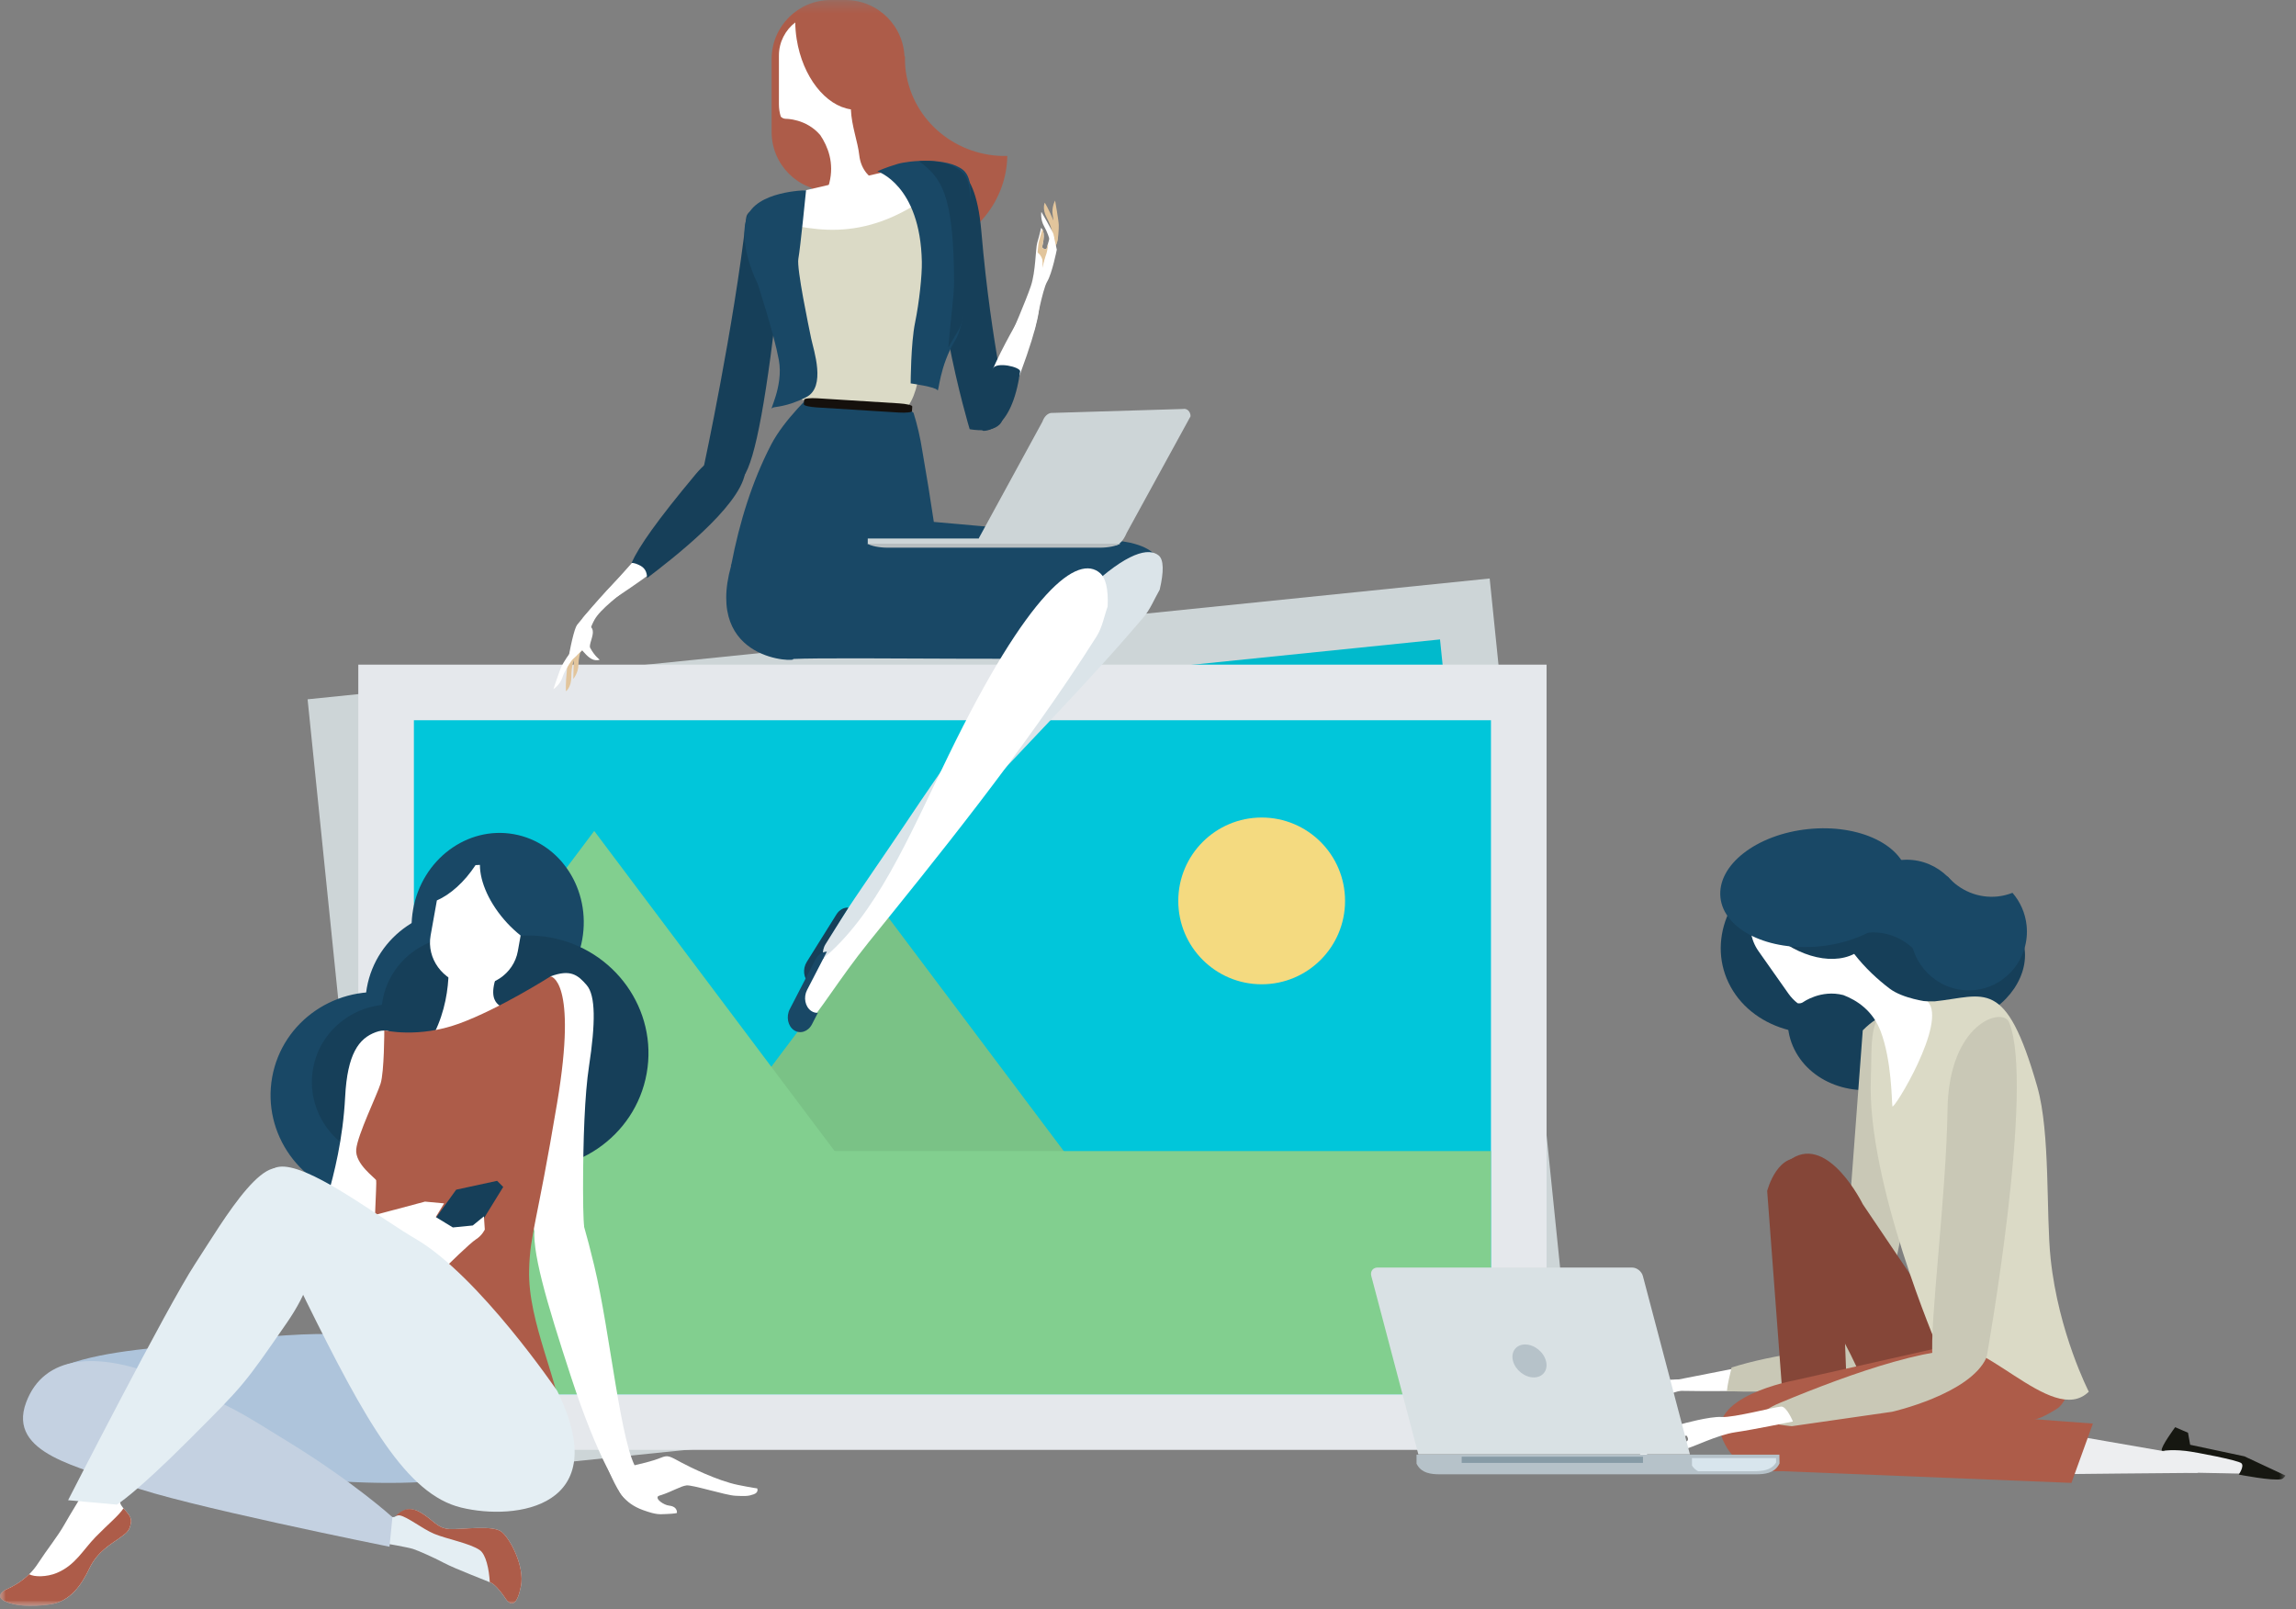 <?xml version="1.0" encoding="UTF-8"?>
<svg width="204px" height="143px" viewBox="0 0 204 143" version="1.1" xmlns="http://www.w3.org/2000/svg" xmlns:xlink="http://www.w3.org/1999/xlink">
    <rect x="0" y="0" width="204" height="143" fill="#808080" stroke="none"/>
    <!-- Generator: Sketch 48 (47235) - http://www.bohemiancoding.com/sketch -->
    <title>Page 1</title>
    <desc>Created with Sketch.</desc>
    <defs>
        <polygon id="path-1" points="0 143 203.065 143 203.065 0.312 0 0.312"></polygon>
    </defs>
    <g id="Page-1" stroke="none" stroke-width="1" fill="none" fill-rule="evenodd">
        <g transform="translate(0, -1)">
            <polygon id="Fill-1" fill="#CDD5D7" points="139.451 121.805 34.422 132.54 27.33 63.135 132.358 52.4"></polygon>
            <polygon id="Fill-2" fill="#01BACC" points="38.832 127.123 32.746 67.545 127.946 57.815 134.036 117.394"></polygon>
            <polygon id="Fill-3" fill="#E5E8EC" points="31.836 129.824 137.413 129.824 137.413 60.056 31.836 60.056"></polygon>
            <polygon id="Fill-4" fill="#01C6DA" points="36.775 124.883 132.472 124.883 132.472 64.995 36.775 64.995"></polygon>
            <g id="Group-100" transform="translate(0, 0.688)">
                <path d="M119.509,80.36 C119.509,84.452 116.193,87.768 112.101,87.768 C108.007,87.768 104.69,84.452 104.69,80.36 C104.69,76.268 108.007,72.951 112.101,72.951 C116.193,72.951 119.509,76.268 119.509,80.36" id="Fill-5" fill="#F4DA80"></path>
                <polygon id="Fill-7" fill="#7AC286" points="78.71 81.545 91.669 98.797 104.626 116.05 78.71 116.05 52.797 116.05 65.752 98.797"></polygon>
                <mask id="mask-2" fill="white">
                    <use xlink:href="#path-1"></use>
                </mask>
                <g id="Clip-10"></g>
                <polygon id="Fill-9" fill="#82CF8F" mask="url(#mask-2)" points="36.775 124.195 132.472 124.195 132.472 102.587 36.775 102.587"></polygon>
                <polygon id="Fill-11" fill="#82CF8F" mask="url(#mask-2)" points="52.797 74.144 68.816 95.476 84.838 116.806 52.797 116.806 36.776 116.806 36.776 95.476"></polygon>
                <path d="M68.559,12.04 C68.559,14.939 70.91,17.288 73.809,17.288 L75.121,14.795 C78.019,14.795 80.369,10.427 80.369,7.529 L80.369,5.56 C80.369,2.662 78.019,0.312 75.121,0.312 L73.809,0.312 C70.91,0.312 68.559,2.662 68.559,5.56 L68.559,12.04 Z" id="Fill-12" fill="#AD5C49" mask="url(#mask-2)"></path>
                <path d="M79.322,5.402 C79.686,5.348 80.049,5.327 80.408,5.318 C80.399,5.769 80.417,6.222 80.484,6.683 C81.119,11.114 85.041,14.277 89.499,14.17 C89.429,18.413 86.23,22.115 81.808,22.746 C76.918,23.448 72.395,20.134 71.708,15.346 C71.021,10.555 74.43,6.103 79.322,5.402" id="Fill-13" fill="#AD5C49" mask="url(#mask-2)"></path>
                <path d="M70.658,2.305 C70.664,2.786 70.704,3.282 70.784,3.782 C71.313,7.154 73.363,9.713 75.6,10.028 C75.671,11.555 76.21,12.879 76.345,14.094 C76.636,16.741 79.567,17.022 79.567,17.022 C79.946,19.376 70.688,22.636 70.877,22.257 C71.067,21.878 73.042,19.106 73.688,16.562 C74.138,14.789 73.558,13.327 72.882,12.318 C71.631,10.844 69.815,10.868 69.815,10.868 C69.64,10.868 69.484,10.791 69.372,10.672 C69.264,10.326 69.207,9.957 69.207,9.576 L69.207,5.249 C69.207,4.049 69.778,2.985 70.658,2.305" id="Fill-14" fill="#FFFFFF" mask="url(#mask-2)"></path>
                <path d="M64.961,50.574 C64.954,50.55 64.946,50.522 64.94,50.501 C64.956,50.481 64.97,50.462 64.984,50.443 C65.702,46.731 66.81,43.116 68.501,39.847 C69.695,37.542 72.103,35.356 73.164,34.252 C75.9,35.744 78.606,35.052 81.165,36.987 C81.496,38.037 81.765,39.186 81.959,40.431 C82.349,42.665 82.684,44.743 82.971,46.685 C86.939,47.059 96.733,47.81 100.418,48.533 C102.602,49.038 102.729,49.886 103.069,50.161 C102.876,53.724 99.984,55.738 98.234,58.592 C97.922,59.098 74.485,58.66 70.459,58.864 C71.005,59.137 62.544,59.206 64.961,50.574" id="Fill-15" fill="#194866" mask="url(#mask-2)"></path>
                <path d="M101.559,55.213 C102.203,54.468 102.56,53.538 103.038,52.71 C103.413,51.118 103.406,50.047 102.951,49.668 C101.216,48.238 95.306,51.218 80.442,73.504 C77.205,78.355 70.499,87.746 72.503,86.471 C75.926,84.292 76.787,81.62 78.963,79.359 C96.762,60.879 98.672,58.559 101.559,55.213" id="Fill-16" fill="#DBE4E9" mask="url(#mask-2)"></path>
                <path d="M71.682,85.778 L74.317,81.559 C74.577,81.143 74.987,80.931 75.381,80.954 L73.352,84.2 C72.959,84.83 73.056,85.676 73.569,86.089 C73.74,86.23 73.939,86.297 74.142,86.308 L73.536,87.278 C73.143,87.906 72.41,88.08 71.899,87.667 C71.386,87.251 71.291,86.406 71.682,85.778" id="Fill-17" fill="#163F59" mask="url(#mask-2)"></path>
                <path d="M71.176,30.671 L67.086,23.416 C65.57,21.26 66.329,18.488 68.768,17.873 L81.566,14.896 C83.102,14.643 85.666,16.761 85.216,19.412 L82.601,28.123 L71.176,30.671 Z" id="Fill-18" fill="#FFFFFF" mask="url(#mask-2)"></path>
                <path d="M83.597,16.424 C81.891,24.344 86.156,38.446 86.156,38.446 C86.156,38.446 88.606,38.948 89.072,37.611 C89.662,35.916 88.139,31.865 87.189,20.833 C86.597,14.002 83.885,15.102 83.597,16.424" id="Fill-19" fill="#163F59" mask="url(#mask-2)"></path>
                <path d="M66.301,19.668 C65.207,29.329 62.54,41.742 62.54,41.742 C62.54,41.742 65.194,43.884 66.048,42.686 C67.134,41.167 68.145,35.549 69.325,24.876 C70.057,18.267 66.455,18.306 66.301,19.668" id="Fill-20" fill="#163F59" mask="url(#mask-2)"></path>
                <path d="M81.618,33.452 C81.639,34.447 80.92,36.709 80.162,36.721 L72.582,36.13 C71.827,36.144 69.96,35.493 69.938,34.495 L69.878,31.143 C69.858,30.148 70.455,29.328 71.21,29.312 L80.61,26.683 C81.367,26.669 81.998,27.465 82.018,28.462 L81.618,33.452 Z" id="Fill-21" fill="#DBDAC6" mask="url(#mask-2)"></path>
                <path d="M81.03,36.84 C81.023,36.949 80.497,37.006 79.854,36.966 L72.574,36.512 C71.931,36.473 71.415,36.351 71.423,36.241 L71.446,35.826 C71.454,35.717 71.98,35.662 72.624,35.7 L79.901,36.154 C80.547,36.194 81.061,36.316 81.054,36.425 L81.03,36.84 Z" id="Fill-22" fill="#15100C" mask="url(#mask-2)"></path>
                <path d="M83.609,18.601 C83.466,18.119 83.267,17.681 83.042,17.306 C76.472,22.363 71.61,20.515 68.131,19.835 C68.106,20.041 68.09,20.253 68.085,20.471 C68.051,22.858 68.313,25.238 68.306,27.622 C68.289,29.52 71.021,31.076 72.304,31.076 C77.085,31.099 78.159,30.771 82.705,29.352 C83.921,28.971 86.13,26.875 85.586,25.151 C84.913,22.974 84.255,20.79 83.609,18.601" id="Fill-23" fill="#DBDAC6" mask="url(#mask-2)"></path>
                <path d="M71.619,17.221 C71.619,17.221 67.122,17.262 66.34,19.687 C65.557,22.115 67.315,25.515 67.315,25.515 C67.315,25.515 68.758,29.901 69.2,32.294 C69.643,34.686 68.201,37.028 68.656,36.541 C68.748,36.441 69.884,36.506 71.649,35.593 C73.417,34.679 72.293,31.438 72.073,30.387 C71.856,29.334 70.77,24.169 70.935,23.301 C71.1,22.429 71.619,17.221 71.619,17.221" id="Fill-24" fill="#194866" mask="url(#mask-2)"></path>
                <path d="M86.168,18.168 C86.168,18.168 86.524,16.155 85.552,15.397 C84.124,14.281 80.801,14.564 79.734,14.883 C78.667,15.199 77.95,15.532 77.95,15.532 C77.95,15.532 81.772,16.725 81.906,23.576 C81.93,24.745 81.681,27.142 81.304,28.979 C80.924,30.817 80.913,34.376 80.913,34.376 C80.913,34.376 83.18,34.699 83.293,34.983 C83.411,35.269 83.451,32.864 84.892,30.516 C86.332,28.167 86.168,18.168 86.168,18.168" id="Fill-25" fill="#194866" mask="url(#mask-2)"></path>
                <path d="M81.673,14.64 C83.573,16.099 84.738,17.366 84.77,25.335 C84.774,26.626 84.427,28.994 84.259,31.208 C84.36,30.977 85.078,29.813 85.203,29.58 C86.459,27.236 86.179,18.168 86.179,18.168 C86.179,18.168 86.34,16.359 85.484,15.597 C84.574,14.786 82.941,14.504 81.673,14.64" id="Fill-26" fill="#163F59" mask="url(#mask-2)"></path>
                <path d="M97.43,56.861 C97.944,56.051 98.1,55.078 98.415,54.199 C98.49,52.593 98.212,51.66 97.772,51.26 C95.776,49.447 91.385,52.808 84.278,67.428 C80.695,74.799 77.829,81.657 72.987,85.602 C72.281,86.178 72.094,86.257 71.865,86.925 C71.16,89 71.475,91.586 71.561,91.506 C72.633,90.523 74.591,87.244 77.172,84.043 C82.751,77.126 90.959,67.094 97.43,56.861" id="Fill-27" fill="#FFFFFF" mask="url(#mask-2)"></path>
                <path d="M70.172,89.978 L72.457,85.56 C72.683,85.124 73.073,84.88 73.469,84.869 L71.709,88.273 C71.368,88.929 71.534,89.765 72.078,90.137 C72.261,90.262 72.464,90.314 72.665,90.308 L72.143,91.324 C71.801,91.982 71.084,92.214 70.54,91.843 C69.996,91.471 69.832,90.637 70.172,89.978" id="Fill-28" fill="#194866" mask="url(#mask-2)"></path>
                <path d="M51.914,57.148 C51.914,57.148 51.134,57.911 51.035,58.448 C50.967,58.824 50.935,60.638 50.935,60.638 C50.935,60.638 51.376,60.129 51.392,59.399 C51.412,58.333 51.914,57.148 51.914,57.148" id="Fill-29" fill="#E2C59C" mask="url(#mask-2)"></path>
                <path d="M51.487,58.314 C50.952,58.742 50.764,59.513 50.762,60.471 C50.758,61.381 50.288,61.733 50.288,61.733 C50.288,61.733 50.226,61.146 50.379,59.732 C50.421,59.335 50.482,58.934 50.554,58.546 C50.789,57.263 52.865,57.216 51.487,58.314" id="Fill-30" fill="#E2C59C" mask="url(#mask-2)"></path>
                <path d="M52.666,56.349 C52.753,56.822 52.297,57.608 52.438,57.871 C52.847,58.639 53.299,58.929 53.288,58.934 C52.324,59.23 51.761,57.911 51.213,57.62 C50.669,57.328 52.438,55.127 52.666,56.349" id="Fill-31" fill="#FFFFFF" mask="url(#mask-2)"></path>
                <path d="M56.386,52.097 C54.974,53.213 53.33,54.462 52.822,55.377 C52.096,56.679 52.297,57.67 51.487,58.314 C51.4,58.386 51.328,58.473 51.248,58.555 C51.038,58.773 50.763,58.977 50.685,59.079 C50.599,59.193 50.397,59.546 50.419,59.373 C50.641,57.835 51.038,56.139 51.269,55.841 C51.739,55.229 54.492,51.964 55.766,50.961 C57.2,49.832 58.291,50.588 56.386,52.097" id="Fill-32" fill="#FFFFFF" mask="url(#mask-2)"></path>
                <path d="M51.402,58.191 C51.402,58.191 51.167,57.902 50.933,58.073 C50.55,58.352 50.069,59.182 49.911,59.484 C49.736,59.82 49.169,61.546 49.169,61.546 C49.169,61.546 49.743,61.191 49.973,60.498 C50.307,59.484 51.402,58.191 51.402,58.191" id="Fill-33" fill="#FFFFFF" mask="url(#mask-2)"></path>
                <path d="M57.478,48.84 C58.713,48.798 61.66,46.947 61.93,47.538 C59.873,50.458 51.722,55.288 51.722,55.288 L57.478,48.84 Z" id="Fill-34" fill="#FFFFFF" mask="url(#mask-2)"></path>
                <path d="M56.782,50.514 C57.263,50.737 57.484,51.078 57.494,51.676 C59.648,50.032 65.655,45.42 66.196,42.373 C66.358,41.455 64.584,39.123 61.802,42.458 C58.387,46.55 56.748,48.894 56.113,50.331 C56.321,50.313 56.59,50.426 56.782,50.514" id="Fill-35" fill="#163F59" mask="url(#mask-2)"></path>
                <path d="M93.37,22.166 C93.37,22.166 93.713,22.308 93.838,22.046 C94.047,21.615 94.076,20.653 94.071,20.311 C94.067,19.929 93.747,18.132 93.747,18.132 C93.747,18.132 93.409,18.721 93.536,19.443 C93.72,20.498 93.37,22.166 93.37,22.166" id="Fill-36" fill="#E2C59C" mask="url(#mask-2)"></path>
                <path d="M93.389,21.916 C93.659,21.282 93.459,20.512 93.004,19.659 C92.572,18.854 92.826,18.319 92.826,18.319 C92.826,18.319 93.157,18.81 93.697,20.134 C93.847,20.505 93.99,20.92 93.996,21.316 C94.013,22.515 92.694,23.544 93.389,21.916" id="Fill-37" fill="#E2C59C" mask="url(#mask-2)"></path>
                <path d="M87.172,36.842 C87,34.111 91.58,26.906 91.58,26.906 C91.58,26.906 94.099,24.734 89.961,35.314 C88.718,38.489 87.215,37.515 87.172,36.842" id="Fill-38" fill="#FFFFFF" mask="url(#mask-2)"></path>
                <path d="M93.335,21.165 L93.639,21.332 L93.897,22.493 C93.897,22.493 93.484,24.594 93.043,25.331 C92.603,26.067 92.053,29.307 91.878,29.673 C91.704,30.04 89.814,30.124 89.814,30.124 C89.814,30.124 91.165,27.004 91.594,25.721 C92.025,24.439 92.007,22.397 92.158,21.888 C92.415,21.02 92.497,20.565 92.497,20.565 C92.497,20.565 92.942,20.767 92.618,22.152 C92.533,22.518 92.987,22.419 92.987,22.419 L93.335,21.165 Z" id="Fill-39" fill="#FFFFFF" mask="url(#mask-2)"></path>
                <path d="M93.503,22.643 C93.503,22.643 93.776,21.582 93.581,21.067 C93.444,20.711 92.524,19.134 92.524,19.134 C92.524,19.134 92.412,19.802 92.778,20.437 C93.317,21.364 93.503,22.643 93.503,22.643" id="Fill-40" fill="#FFFFFF" mask="url(#mask-2)"></path>
                <path d="M92.987,22.42 C92.987,22.42 92.686,22.507 92.581,22.416 C92.582,22.519 92.613,22.62 92.627,22.701 C92.655,22.88 92.623,24.111 92.623,24.111 C92.623,24.111 92.819,23.228 92.93,22.982 C93.001,22.828 93.066,22.457 93.123,22.147 C93.132,22.108 93.111,22.043 93.111,21.971 L92.987,22.42 Z" id="Fill-41" fill="#E2C59C" mask="url(#mask-2)"></path>
                <path d="M92.618,22.153 C92.834,21.221 92.705,20.825 92.597,20.666 C92.545,20.884 92.459,21.238 92.314,21.729 C92.263,21.905 92.23,22.269 92.191,22.721 C92.184,22.804 92.514,22.868 92.678,23.6 C92.709,23.733 92.911,22.917 92.924,22.428 C92.805,22.441 92.554,22.435 92.618,22.153" id="Fill-42" fill="#E2C59C" mask="url(#mask-2)"></path>
                <path d="M90.641,33.304 C90.647,32.924 88.573,32.426 88.216,33.045 L87.886,33.488 C87.886,33.488 85.213,37.406 87.363,38.591 C87.363,38.591 89.864,38.848 90.641,33.304" id="Fill-43" fill="#163F59" mask="url(#mask-2)"></path>
                <polygon id="Fill-44" fill="#CDD5D7" mask="url(#mask-2)" points="77.1 48.62 99.455 48.62 99.455 48.16 77.1 48.16"></polygon>
                <path d="M86.968,48.133 C86.968,48.489 87.221,48.779 87.532,48.779 L98.997,48.779 C99.309,48.779 99.734,48.551 100.114,47.647 L105.781,37.299 C105.781,36.849 105.432,36.578 105.12,36.65 L93.358,37.005 C93.046,37.078 92.79,37.316 92.614,37.788 L86.968,48.133 Z" id="Fill-45" fill="#CDD5D7" mask="url(#mask-2)"></path>
                <path d="M88.354,48.62 L88.238,48.62 L77.045,48.62 C77.447,48.833 78.117,48.974 78.875,48.974 L88.238,48.974 L88.354,48.974 L97.715,48.974 C98.476,48.974 99.145,48.833 99.546,48.62 L88.354,48.62 Z" id="Fill-46" fill="#B7BEC0" mask="url(#mask-2)"></path>
                <path d="M153.774,88.002 C155.938,91.916 161.39,93.302 165.952,91.098 C170.512,88.892 172.453,83.926 170.288,80.012 C168.123,76.095 162.669,74.709 158.11,76.915 C153.548,79.121 151.608,84.085 153.774,88.002" id="Fill-47" fill="#163F59" mask="url(#mask-2)"></path>
                <path d="M163.275,88.789 C164.53,91.203 167.978,91.897 170.978,90.34 C173.975,88.784 175.39,85.563 174.134,83.147 C172.881,80.73 169.433,80.037 166.434,81.596 C163.435,83.154 162.021,86.375 163.275,88.789" id="Fill-48" fill="#163F59" mask="url(#mask-2)"></path>
                <path d="M159.58,93.835 C161.317,96.909 165.559,98.071 169.053,96.431 C172.547,94.793 173.97,90.973 172.23,87.898 C170.494,84.821 166.251,83.658 162.76,85.297 C159.265,86.939 157.843,90.759 159.58,93.835" id="Fill-49" fill="#163F59" mask="url(#mask-2)"></path>
                <path d="M168.607,88.921 C169.861,91.338 173.309,92.032 176.309,90.475 C179.306,88.916 180.719,85.696 179.467,83.281 C178.211,80.867 174.764,80.172 171.764,81.729 C168.767,83.288 167.352,86.509 168.607,88.921" id="Fill-50" fill="#163F59" mask="url(#mask-2)"></path>
                <path d="M165.506,91.86 L163.261,121.919 C163.261,121.919 164.323,124.233 165.801,121.369 C167.279,118.503 169.174,110.456 170.501,99.783 C171.634,90.643 168.746,88.591 165.506,91.86" id="Fill-51" fill="#C9C8B6" mask="url(#mask-2)"></path>
                <path d="M170.68,121.205 C170.68,121.205 170.792,122.612 163.292,123.435 C155.787,124.256 144.583,123.774 144.583,123.774 L161.732,120.408 C161.732,120.408 168.35,119.405 170.68,121.205" id="Fill-52" fill="#FFFFFF" mask="url(#mask-2)"></path>
                <path d="M150.542,123.631 C146.986,124.12 145.694,125.948 144.358,126.645 C143.019,127.341 141.716,128.304 141.722,128.288 C142.313,126.798 143.457,126.601 143.968,126.073 C144.477,125.546 144.362,125.792 143.082,125.878 C142.355,125.93 141.256,127.259 140.438,128.021 C139.729,128.681 139.24,128.795 139.24,128.795 C139.24,128.795 139.989,127.504 141.03,126.404 C142.286,125.079 143.898,123.884 144.293,123.682 C145.013,123.305 147.379,122.905 149.104,122.875 C151.048,122.844 153.105,123.277 150.542,123.631" id="Fill-53" fill="#FFFFFF" mask="url(#mask-2)"></path>
                <path d="M144.489,123.721 C144.489,123.721 141.859,124.723 141.429,125.115 C141.129,125.389 139.932,126.908 139.932,126.908 C139.932,126.908 140.926,126.616 141.443,126.033 C141.96,125.45 144.489,123.721 144.489,123.721" id="Fill-54" fill="#FFFFFF" mask="url(#mask-2)"></path>
                <path d="M153.85,121.817 C157.342,120.714 162.672,119.874 168.977,119.819 C170.851,119.803 172.405,120.43 174.115,120.557 C173.49,121.215 172.996,122.027 171.589,122.492 C168.257,123.594 162.406,123.908 156.306,123.961 C155.329,123.966 154.37,123.954 153.433,123.922 C153.486,123.325 153.709,122.422 153.85,121.817" id="Fill-55" fill="#C9C8B6" mask="url(#mask-2)"></path>
                <path d="M163.618,111.638 L164.171,125.808 L158.461,125.392 L157.014,106.133 C157.014,106.133 157.973,102.358 160.55,103.401 C162.206,104.072 163.618,111.638 163.618,111.638" id="Fill-56" fill="#854638" mask="url(#mask-2)"></path>
                <path d="M165.51,107.307 L175.693,122.397 C175.693,122.397 177.882,126.682 176.544,127.616 C174.614,128.965 168.34,127.172 167.268,126.224 C165.146,124.348 167.307,125.396 162.268,116.702 C157.661,108.756 155.673,105.529 159.198,103.261 C162.485,101.144 165.51,107.307 165.51,107.307" id="Fill-57" fill="#854638" mask="url(#mask-2)"></path>
                <path d="M195.302,131.179 C195.302,131.179 181.312,131.293 181.64,131.326 C181.968,131.362 183.963,127.816 183.963,127.816 L193.421,129.457 L195.302,131.179 Z" id="Fill-58" fill="#EDEEF0" mask="url(#mask-2)"></path>
                <polygon id="Fill-59" fill="#EDEEF0" mask="url(#mask-2)" points="191.503 130.847 192.64 128.516 198.577 129.916 201.406 131.296 194.589 131.155"></polygon>
                <path d="M193.264,127.121 L194.406,127.614 L194.596,128.683 L199.413,129.71 L203.065,131.416 C203.065,131.416 202.913,131.688 202.706,131.736 C201.935,131.925 198.911,131.329 198.911,131.329 C198.911,131.329 199.439,130.583 199.144,130.321 C198.851,130.06 195.115,129.334 194.202,129.229 C192.626,129.05 192.113,129.3 192.071,129.186 C191.959,128.885 193.264,127.121 193.264,127.121" id="Fill-60" fill="#161711" mask="url(#mask-2)"></path>
                <path d="M164.276,125.179 L185.954,126.799 L184.048,132.071 L156.688,130.963 C156.688,130.963 152.986,128.491 154.723,125.853 C155.734,124.322 164.276,125.179 164.276,125.179" id="Fill-61" fill="#AD5C49" mask="url(#mask-2)"></path>
                <path d="M159.463,122.954 L179.768,118.373 C179.768,118.373 182.584,117.559 183.38,119.156 C184.53,121.46 184.08,124.692 182.686,125.531 C179.927,127.19 181.57,125.838 169.939,128.678 C159.306,131.271 154.961,132.445 153.093,128.29 C151.35,124.414 159.463,122.954 159.463,122.954" id="Fill-62" fill="#AD5C49" mask="url(#mask-2)"></path>
                <path d="M172.185,120.078 C175.745,118.221 182.268,127.214 185.591,123.968 C185.591,123.968 182.898,118.745 182.2,112.155 C181.779,108.202 182.188,100.978 181.013,96.873 C178.193,87.015 176.365,88.821 171.875,89.286 L169.899,89.276 L168.493,90.524 L168.368,89.895 L168.472,89.44 C165.931,90.244 166.35,93.09 166.225,96.111 C165.842,105.378 172.185,120.078 172.185,120.078" id="Fill-63" fill="#DBDAC6" mask="url(#mask-2)"></path>
                <path d="M176.49,120.951 C176.49,120.951 175.957,119.148 168.257,121.317 C164.969,122.242 161.317,123.638 158.209,124.933 C154.035,126.671 159.211,127.031 159.211,127.031 L168.115,125.751 C168.115,125.751 175.03,124.186 176.49,120.951" id="Fill-64" fill="#C9C8B6" mask="url(#mask-2)"></path>
                <path d="M178.502,91.136 C180.834,96.726 176.525,120.823 176.525,120.823 C176.525,120.823 172.198,125.939 171.709,120.916 C171.423,117.975 172.927,106.605 173.038,98.895 C173.15,91.188 177.924,89.758 178.502,91.136" id="Fill-65" fill="#C9C8B6" mask="url(#mask-2)"></path>
                <path d="M145.213,130.442 L146.114,128.841 L147.177,127.779 L149.427,126.838 C149.427,126.838 151.932,126.14 152.97,126.215 C154.011,126.29 157.768,125.302 158.264,125.288 C158.756,125.277 159.301,126.616 159.301,126.616 C159.301,126.616 155.812,127.336 154.186,127.57 C152.564,127.805 150.359,128.94 149.726,129.056 C149.286,129.136 148.871,129.162 148.532,129.165 C148.034,129.17 148.106,128.974 148.566,128.81 C149.025,128.645 149.538,128.467 149.76,128.413 C150.202,128.303 149.847,127.866 149.847,127.866 C149.847,127.866 147.539,128.464 147.004,128.87 C146.469,129.279 146.305,129.552 146.138,129.828 C145.722,130.512 145.213,130.442 145.213,130.442" id="Fill-66" fill="#FFFFFF" mask="url(#mask-2)"></path>
                <path d="M155.702,81.379 C156.003,81.794 156.343,82.2 156.719,82.589 C159.249,85.195 162.603,86.165 164.743,85.067 C165.741,86.35 166.85,87.357 167.887,88.145 C169.066,89.047 171.281,89.313 171.281,89.313 C173.056,91.127 168.209,99.05 168.14,98.606 C168.072,98.158 168.088,94.535 167.089,91.924 C166.392,90.106 164.992,89.19 163.784,88.727 C161.79,88.214 160.223,89.347 160.223,89.347 C160.072,89.454 159.889,89.485 159.72,89.45 C159.413,89.215 159.138,88.929 158.902,88.596 L156.247,84.829 C155.511,83.786 155.354,82.51 155.702,81.379" id="Fill-67" fill="#FFFFFF" mask="url(#mask-2)"></path>
                <path d="M158.098,130.367 C158.104,130.357 158.109,130.35 158.112,130.342 L158.098,129.563 L125.86,129.563 L125.86,130.342 C125.86,130.342 125.858,130.357 125.86,130.367 L125.943,130.512 C126.359,131.188 127.101,131.308 127.952,131.308 L156.007,131.308 C156.858,131.308 157.601,131.188 158.017,130.512 L158.098,130.367 Z" id="Fill-68" fill="#B6C2C9" mask="url(#mask-2)"></path>
                <path d="M150.33,130.499 C150.33,130.499 150.326,130.512 150.33,130.519 L150.409,130.637 C150.536,130.812 150.697,130.939 150.881,131.034 L155.785,131.034 C156.602,131.034 157.316,130.936 157.716,130.39 L157.794,130.272 C157.799,130.265 157.805,130.259 157.809,130.251 L157.801,129.868 L150.33,129.868 L150.33,130.499 Z" id="Fill-69" fill="#D8E5ED" mask="url(#mask-2)"></path>
                <polygon id="Fill-70" fill="#879BA6" mask="url(#mask-2)" points="129.871 130.294 145.979 130.294 145.979 129.744 129.871 129.744"></polygon>
                <path d="M150.151,129.535 L145.971,113.692 C145.861,113.275 145.434,112.937 145.015,112.937 L122.398,112.937 C121.98,112.937 121.731,113.275 121.841,113.692 L126.021,129.535 L150.151,129.535 Z" id="Fill-71" fill="#D9E1E4" mask="url(#mask-2)"></path>
                <path d="M137.36,121.235 C137.574,122.045 137.091,122.699 136.282,122.699 C135.473,122.699 134.644,122.045 134.43,121.235 C134.218,120.426 134.701,119.771 135.51,119.771 C136.318,119.771 137.147,120.426 137.36,121.235" id="Fill-72" fill="#B6C2C9" mask="url(#mask-2)"></path>
                <path d="M169.519,78.315 C169.817,81.19 166.332,83.909 161.734,84.391 C157.133,84.87 153.163,82.929 152.862,80.057 C152.56,77.18 156.046,74.461 160.646,73.979 C165.245,73.5 169.217,75.439 169.519,78.315" id="Fill-73" fill="#194866" mask="url(#mask-2)"></path>
                <path d="M168.882,76.728 C166.041,77.026 163.979,79.596 164.279,82.472 C164.318,82.838 164.393,83.194 164.501,83.533 C164.936,83.358 165.398,83.237 165.886,83.185 C168.363,82.924 170.617,84.483 171.352,86.79 C173.447,85.946 174.821,83.777 174.572,81.395 C174.273,78.523 171.724,76.432 168.882,76.728" id="Fill-74" fill="#194866" mask="url(#mask-2)"></path>
                <path d="M177.493,79.965 C175.751,80.146 174.126,79.429 173.055,78.193 C170.924,79.018 169.519,81.206 169.768,83.611 C170.068,86.486 172.617,88.576 175.46,88.279 C178.303,87.982 180.363,85.411 180.063,82.536 C179.946,81.421 179.489,80.425 178.809,79.64 C178.395,79.802 177.955,79.916 177.493,79.965" id="Fill-75" fill="#194866" mask="url(#mask-2)"></path>
                <path d="M24.181,96.032 C23.285,101.048 26.709,105.857 31.831,106.773 C36.955,107.689 41.834,104.365 42.731,99.351 C43.627,94.335 40.203,89.527 35.081,88.61 C29.959,87.694 25.078,91.017 24.181,96.032" id="Fill-76" fill="#194866" mask="url(#mask-2)"></path>
                <path d="M32.593,88.086 C31.762,92.728 34.932,97.18 39.674,98.028 C44.415,98.877 48.933,95.8 49.763,91.157 C50.593,86.514 47.422,82.063 42.681,81.214 C37.94,80.367 33.423,83.443 32.593,88.086" id="Fill-77" fill="#194866" mask="url(#mask-2)"></path>
                <path d="M36.707,81.105 C35.915,85.534 38.636,89.726 42.785,90.468 C46.934,91.209 50.938,88.221 51.731,83.793 C52.523,79.364 49.802,75.172 45.654,74.43 C41.505,73.688 37.499,76.677 36.707,81.105" id="Fill-78" fill="#194866" mask="url(#mask-2)"></path>
                <path d="M36.591,91.953 C35.581,97.594 39.435,103.004 45.196,104.035 C50.959,105.066 56.448,101.328 57.457,95.684 C58.468,90.043 54.613,84.633 48.852,83.603 C43.089,82.573 37.601,86.311 36.591,91.953" id="Fill-79" fill="#163F59" mask="url(#mask-2)"></path>
                <path d="M27.817,95.255 C27.142,99.027 29.717,102.643 33.57,103.333 C37.421,104.022 41.092,101.522 41.767,97.75 C42.442,93.979 39.865,90.363 36.013,89.673 C32.162,88.984 28.491,91.484 27.817,95.255" id="Fill-80" fill="#163F59" mask="url(#mask-2)"></path>
                <path d="M33.994,89.199 C33.32,92.971 35.895,96.587 39.747,97.277 C43.599,97.965 47.269,95.466 47.943,91.695 C48.618,87.923 46.043,84.306 42.191,83.617 C38.339,82.928 34.669,85.427 33.994,89.199" id="Fill-81" fill="#163F59" mask="url(#mask-2)"></path>
                <path d="M42.252,77.179 C42.38,77.167 42.51,77.16 42.641,77.159 C42.638,78.681 43.497,80.634 45.067,82.331 C45.448,82.741 45.851,83.109 46.258,83.436 L46.011,84.82 C45.644,86.867 43.612,88.218 41.472,87.834 C39.332,87.451 37.893,85.481 38.26,83.433 L38.817,80.316 C40.007,79.797 41.258,78.693 42.252,77.179" id="Fill-82" fill="#FFFFFF" mask="url(#mask-2)"></path>
                <path d="M35.524,93.169 C35.422,92.559 34.835,91.495 33.391,92.021 C31.874,92.573 30.863,93.958 30.667,97.765 C30.469,101.573 29.681,104.592 29.091,106.692 C28.501,108.793 31.192,112.864 32.702,110.369 C34.212,107.875 35.065,101.639 35.196,99.931 C35.327,98.225 35.589,93.564 35.524,93.169" id="Fill-83" fill="#FFFFFF" mask="url(#mask-2)"></path>
                <path d="M48.917,87.064 C48.917,87.064 45.568,99.997 47.078,108.071 C48.146,113.779 50.209,109.916 51.903,109.351 C51.903,109.351 51.805,108.628 51.805,105.971 C51.805,101.564 51.957,97.517 52.33,95.073 C52.922,91.2 52.922,88.771 52.134,87.852 C51.345,86.933 50.688,86.407 48.917,87.064" id="Fill-84" fill="#FFFFFF" mask="url(#mask-2)"></path>
                <path d="M51.215,107.808 C51.215,107.808 51.345,106.76 52.789,112.733 C54.234,118.706 55.153,129.012 56.663,130.982 C58.173,132.952 58.697,131.77 58.435,132.032 C57.503,132.964 57.122,133.87 56.139,133.672 C55.153,133.476 52.986,129.537 50.755,122.71 C48.523,115.883 47.144,111.222 47.538,109.121 C47.932,107.02 51.017,107.284 51.215,107.808" id="Fill-85" fill="#FFFFFF" mask="url(#mask-2)"></path>
                <path d="M38.58,92.12 C38.58,92.12 43.727,90.374 44.438,89.968 C45.148,89.56 42.525,89.968 44.712,85.667 C44.738,85.615 40.747,83.313 40.392,83.245 C40.037,83.177 39.681,84.125 39.681,84.125 C39.681,84.125 40.532,88.211 38.58,92.12" id="Fill-86" fill="#FFFFFF" mask="url(#mask-2)"></path>
                <path d="M54.037,130.85 C54.037,130.85 55.021,133.28 55.611,133.476 C56.203,133.672 57.779,133.476 58.763,133.148 C59.748,132.821 60.47,132.361 60.995,132.294 C61.521,132.228 64.475,133.172 65.327,133.213 C66.225,133.257 66.488,133.257 66.969,133.083 C67.45,132.909 67.275,132.558 67.275,132.558 C67.275,132.558 66.859,132.513 65.568,132.251 C63.751,131.882 61.235,130.635 60.58,130.282 C59.442,129.668 59.359,129.578 58.697,129.844 C57.932,130.15 56.923,130.387 55.984,130.588 C54.759,130.851 54.037,130.85 54.037,130.85" id="Fill-87" fill="#FFFFFF" mask="url(#mask-2)"></path>
                <path d="M54.977,132.689 C54.977,132.689 55.389,133.856 57.122,134.483 C58.391,134.941 58.605,134.854 59.267,134.833 C59.923,134.81 60.141,134.746 60.141,134.746 C60.141,134.746 60.25,134.177 59.442,134.088 C58.988,134.04 58.128,133.475 58.522,133.212 C58.916,132.952 54.977,132.689 54.977,132.689" id="Fill-88" fill="#FFFFFF" mask="url(#mask-2)"></path>
                <path d="M34.605,121.003 C34.605,121.003 33.292,116.014 33.226,113.191 C33.161,110.369 33.489,105.38 33.423,105.182 C33.359,104.986 31.519,103.738 31.651,102.425 C31.782,101.112 33.489,97.633 33.817,96.583 C34.145,95.533 34.145,91.857 34.145,91.857 C34.145,91.857 37.166,92.578 40.776,91.266 C44.387,89.952 48.917,87.064 48.917,87.064 C48.917,87.064 51.344,87.326 49.505,98.289 C47.668,109.253 47.101,109.903 47.013,113.126 C46.88,117.852 49.769,123.17 50.032,127.174 C50.294,131.178 35.524,122.448 34.605,121.003" id="Fill-89" fill="#AD5C49" mask="url(#mask-2)"></path>
                <path d="M37.034,120.412 C31.858,118.329 28.501,118.51 16.159,119.823 C13.331,120.124 7.585,120.513 4.736,122.121 C2.176,123.564 1.457,127.344 14.271,129.869 C25.976,132.177 41.088,133.268 44.976,130.127 C48.868,126.989 42.089,122.448 37.034,120.412" id="Fill-90" fill="#AEC4DB" mask="url(#mask-2)"></path>
                <path d="M34.343,134.921 C34.343,134.921 34.867,135.249 35.131,135.052 C35.393,134.855 36.115,134.001 37.297,134.658 C38.479,135.316 38.807,136.103 39.923,136.168 C41.038,136.233 43.797,135.774 44.584,136.431 C45.372,137.087 46.618,139.516 46.29,141.223 C45.963,142.929 45.437,143.126 44.912,142.338 C44.388,141.551 43.928,141.091 43.664,140.96 C43.402,140.829 40.448,139.713 39.463,139.188 C38.479,138.662 37.101,138.071 36.706,137.941 C36.312,137.809 34.146,137.415 33.95,137.415 C33.752,137.415 34.343,134.921 34.343,134.921" id="Fill-91" fill="#E4EEF3" mask="url(#mask-2)"></path>
                <path d="M44.584,136.43 C43.797,135.774 41.038,136.233 39.923,136.167 C38.807,136.102 38.479,135.315 37.297,134.659 C36.362,134.139 35.713,134.444 35.123,135.031 C35.139,135.042 35.326,134.935 35.48,134.953 C36.13,135.031 37.544,136.166 38.576,136.595 C39.692,137.06 41.736,137.431 42.618,138.036 C43.181,138.419 43.455,139.755 43.519,140.895 C43.586,140.924 43.64,140.948 43.664,140.959 C43.928,141.09 44.388,141.55 44.912,142.338 C45.437,143.125 45.963,142.929 46.29,141.222 C46.618,139.516 45.372,137.087 44.584,136.43" id="Fill-92" fill="#AD5C49" mask="url(#mask-2)"></path>
                <path d="M34.605,137.743 C34.605,137.743 15.738,133.95 11.498,132.295 C7.258,130.639 0.6,129.537 2.321,124.922 C3.879,120.737 8.58,120.247 14.762,122.835 C20.942,125.423 21.017,125.598 25.612,128.421 C31.464,132.016 34.867,135.117 34.867,135.117 L34.605,137.743 Z" id="Fill-93" fill="#C4D1E1" mask="url(#mask-2)"></path>
                <polygon id="Fill-94" fill="#163F59" mask="url(#mask-2)" points="44.167 105.23 44.712 105.774 42.472 109.408 39.052 109.506 38.519 108.807 40.532 106.018"></polygon>
                <path d="M33.097,108.32 L37.763,107.078 L39.456,107.235 L38.718,108.449 L40.236,109.373 L42.005,109.199 L42.995,108.389 L43.075,109.559 C43.075,109.559 42.84,110.082 42.301,110.421 C41.764,110.758 39.678,112.818 39.678,112.818 L38.523,112.324 L35.934,111.043 L33.907,111.847 L33.097,108.32 Z" id="Fill-95" fill="#FFFFFF" mask="url(#mask-2)"></path>
                <path d="M10.907,133.083 C10.907,133.083 10.448,133.542 10.776,134.066 C11.104,134.592 11.761,134.986 11.63,135.643 C11.498,136.3 11.367,136.431 10.644,136.954 C9.923,137.481 8.675,138.138 7.953,139.646 C7.231,141.157 6.247,142.602 4.473,142.863 C2.701,143.126 1.323,142.995 0.469,142.602 C-0.384,142.207 0.076,141.748 0.667,141.485 C1.257,141.223 2.505,140.566 3.358,139.254 C4.211,137.94 5.13,136.824 5.721,135.773 C6.311,134.724 7.034,133.607 7.625,132.558 C8.216,131.508 10.907,132.36 10.907,133.083" id="Fill-96" fill="#FFFFFF" mask="url(#mask-2)"></path>
                <path d="M8.511,136.858 C7.342,138.055 6.705,139.382 5.032,140.077 C4.165,140.435 3.034,140.452 2.594,140.18 C1.873,140.89 1.097,141.294 0.667,141.485 C0.076,141.748 -0.384,142.207 0.47,142.601 C1.324,142.995 2.701,143.126 4.474,142.863 C6.247,142.601 7.232,141.157 7.953,139.646 C8.675,138.137 9.923,137.481 10.645,136.954 C11.367,136.43 11.498,136.299 11.63,135.642 C11.739,135.099 11.31,134.736 10.972,134.329 C10.561,134.969 9.631,135.712 8.511,136.858" id="Fill-97" fill="#AD5C49" mask="url(#mask-2)"></path>
                <path d="M49.506,123.892 C49.506,123.892 42.548,113.651 36.902,110.37 C31.257,107.087 16.946,95.139 27.188,115.883 C32.469,126.581 36.115,133.083 40.974,134.263 C45.83,135.446 54.627,134.263 49.506,123.892" id="Fill-98" fill="#E4EEF3" mask="url(#mask-2)"></path>
                <path d="M6.051,133.607 C6.051,133.607 14.847,116.408 17.342,112.601 C19.835,108.793 24.167,101.178 26.006,105.248 C27.844,109.318 29.288,112.338 25.482,117.852 C21.673,123.366 21.673,123.366 16.815,128.224 C11.958,133.083 10.382,134.001 10.382,134.001 L6.051,133.607 Z" id="Fill-99" fill="#E4EEF3" mask="url(#mask-2)"></path>
            </g>
        </g>
    </g>
</svg>